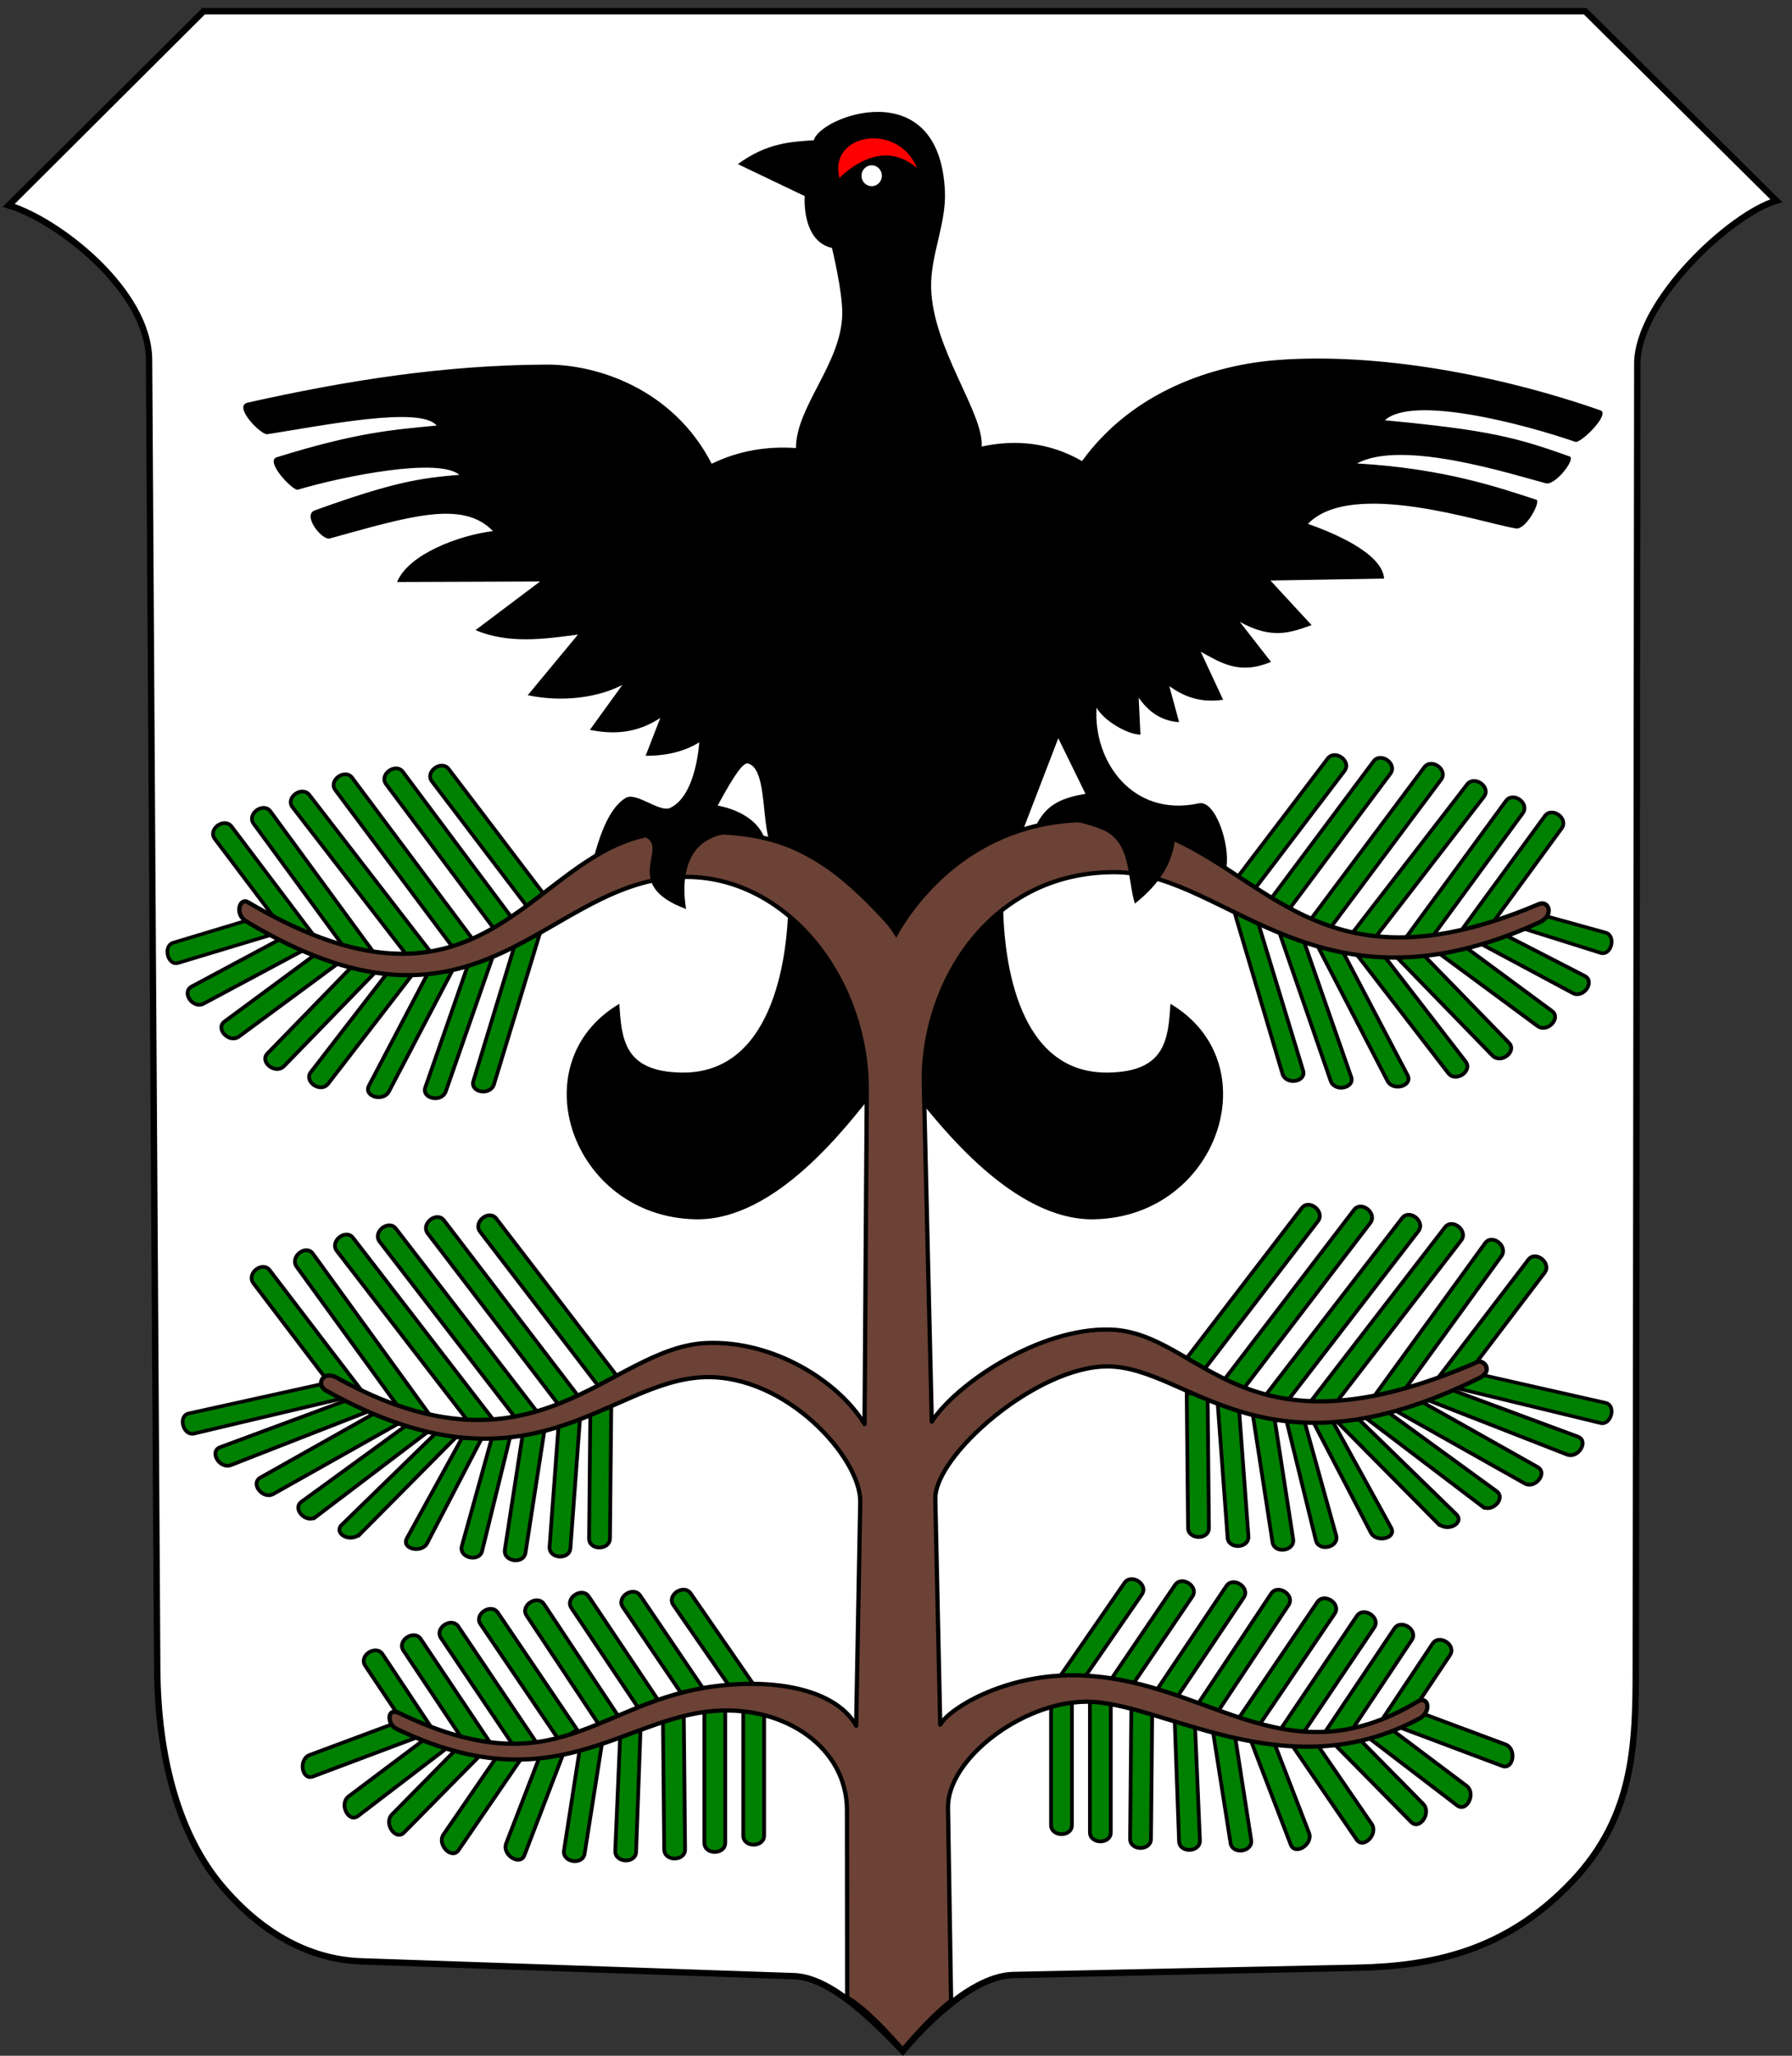 <?xml version="1.0" encoding="UTF-8" standalone="no"?>
<!-- Created with Inkscape (http://www.inkscape.org/) -->

<svg
 xmlns:dc="http://purl.org/dc/elements/1.1/"
 xmlns:cc="http://creativecommons.org/ns#"
 xmlns:rdf="http://www.w3.org/1999/02/22-rdf-syntax-ns#"
 xmlns:svg="http://www.w3.org/2000/svg"
 xmlns="http://www.w3.org/2000/svg"
 version="1.1"
 width="340"
 height="390"
 id="svg2816">
<rect width="100%" height="100%" fill="#333333" stroke="none"/>
<defs
 id="defs2820" />
<path
 d="m 38.619,2.132 262.146,0 36.255,35.95 c -8.599,2.518 -26.36,18.998 -26.374,30.95 l -0.29,247.596 c -0.019,13.968 -0.213,27.834 -12.043,40.295 -12.451,13.115 -26.192,16.076 -40.851,16.385 l -65.173,1.377 c -7.451,0.158 -15.95,8.488 -20.997,14.424 -5.646,-5.863 -13.675,-13.968 -20.635,-14.206 l -82.097,-2.81 c -9.39,-0.321 -18.594,-4.948 -26.51,-14.35 -7.847,-9.32 -12.111,-23.624 -12.221,-41.26 L 28.28,68.272 C 28.198,55.01 10.86,41.72 1.667,38.956 L 38.619,2.132 z"
 id="path6167"
 style="fill:#ffffff;stroke:#000000;stroke-width:1.212;stroke-linecap:round;stroke-linejoin:miter;stroke-miterlimit:4;stroke-opacity:1;stroke-dasharray:none" />
<path
 d="m 190.32,171.433 c -11.742,7.155 -16.186,22.058 -16.749,36.156 4.79,5.844 18.657,24.022 34.011,23.727 23.563,-0.452 33.484,-29.624 14.488,-40.881 -0.422,6.652 -0.856,12.884 -11.816,13.045 -16.956,0.254 -19.833,-20.713 -19.934,-32.047 z"
 id="path3770"
 style="fill:#000000;stroke:none" />
<path
 d="m 149.568,171.227 c 11.741,7.155 15.568,22.058 16.132,36.156 -4.79,5.844 -18.348,24.228 -33.703,23.933 -23.563,-0.452 -33.484,-29.624 -14.488,-40.881 0.422,6.652 0.856,12.884 11.816,13.045 16.955,0.254 20.14,-20.918 20.243,-32.252 z"
 id="path3770-2"
 style="fill:#000000;stroke:none" />
<path
 d="m 85.146,145.902 c -1.376,-1.81 -4.597,0.495 -3.182,2.357 l 18.39,24.192 3.182,-2.356 -18.39,-24.192 z"
 id="path6282"
 style="fill:#008000;stroke:#000000;stroke-width:0.7;stroke-linecap:butt;stroke-linejoin:miter;stroke-miterlimit:4;stroke-opacity:1;stroke-dasharray:none" />
<path
 d="m 76.445,146.431 c -1.36,-1.821 -4.581,0.482 -3.182,2.357 l 21.14,28.317 3.182,-2.356 -21.14,-28.317 z"
 id="path6282-5"
 style="fill:#008000;stroke:#000000;stroke-width:0.7;stroke-linecap:butt;stroke-linejoin:miter;stroke-miterlimit:4;stroke-opacity:1;stroke-dasharray:none" />
<path
 d="m 66.82,147.556 c -1.36,-1.821 -4.582,0.483 -3.182,2.357 l 23.39,31.317 3.182,-2.356 -23.39,-31.317 z"
 id="path6282-8"
 style="fill:#008000;stroke:#000000;stroke-width:0.7;stroke-linecap:butt;stroke-linejoin:miter;stroke-miterlimit:4;stroke-opacity:1;stroke-dasharray:none" />
<path
 d="m 58.695,150.806 c -1.39,-1.799 -4.612,0.506 -3.182,2.357 l 23.515,30.442 3.182,-2.356 -23.515,-30.442 z"
 id="path6282-83"
 style="fill:#008000;stroke:#000000;stroke-width:0.7;stroke-linecap:butt;stroke-linejoin:miter;stroke-miterlimit:4;stroke-opacity:1;stroke-dasharray:none" />
<path
 d="m 51.32,153.931 c -1.343,-1.834 -4.563,0.469 -3.182,2.357 l 19.765,27.004 3.182,-2.356 -19.765,-27.005 z"
 id="path6282-4"
 style="fill:#008000;stroke:#000000;stroke-width:0.7;stroke-linecap:butt;stroke-linejoin:miter;stroke-miterlimit:4;stroke-opacity:1;stroke-dasharray:none" />
<path
 d="m 43.945,156.806 c -1.369,-1.814 -4.591,0.49 -3.182,2.357 l 15.57,20.629 3.182,-2.356 -15.57,-20.63 z"
 id="path6282-15"
 style="fill:#008000;stroke:#000000;stroke-width:0.7;stroke-linecap:butt;stroke-linejoin:miter;stroke-miterlimit:4;stroke-opacity:1;stroke-dasharray:none" />
<path
 d="m 89.815,205.094 c -0.662,2.175 3.233,2.838 3.914,0.6 l 8.889,-29.218 -3.914,-0.6 -8.889,29.218 z"
 id="path6282-1-9"
 style="fill:#008000;stroke:#000000;stroke-width:0.71;stroke-linecap:butt;stroke-linejoin:miter;stroke-miterlimit:4;stroke-opacity:1;stroke-dasharray:none" />
<path
 d="m 80.697,206.285 c -0.748,2.146 3.116,2.968 3.886,0.759 l 9.266,-26.57 -3.886,-0.759 -9.266,26.57 z"
 id="path6282-1-5"
 style="fill:#008000;stroke:#000000;stroke-width:0.71;stroke-linecap:butt;stroke-linejoin:miter;stroke-miterlimit:4;stroke-opacity:1;stroke-dasharray:none" />
<path
 d="m 69.993,205.975 c -1.055,2.013 2.723,3.153 3.809,1.081 l 12.782,-24.382 -3.809,-1.082 -12.782,24.383 z"
 id="path6282-1-1"
 style="fill:#008000;stroke:#000000;stroke-width:0.71;stroke-linecap:butt;stroke-linejoin:miter;stroke-miterlimit:4;stroke-opacity:1;stroke-dasharray:none" />
<path
 d="m 58.981,203.386 c -1.388,1.8 1.862,4.054 3.291,2.202 L 79.333,183.472 76.042,181.27 58.981,203.386 z"
 id="path6282-1-0"
 style="fill:#008000;stroke:#000000;stroke-width:0.71;stroke-linecap:butt;stroke-linejoin:miter;stroke-miterlimit:4;stroke-opacity:1;stroke-dasharray:none" />
<path
 d="m 42.605,193.789 c -1.829,1.35 0.871,4.236 2.753,2.846 l 19.524,-14.413 -2.752,-2.847 -19.524,14.413 z"
 id="path6282-1-4"
 style="fill:#008000;stroke:#000000;stroke-width:0.71;stroke-linecap:butt;stroke-linejoin:miter;stroke-miterlimit:4;stroke-opacity:1;stroke-dasharray:none" />
<path
 d="m 50.755,199.841 c -1.585,1.63 1.515,4.082 3.146,2.405 l 18.102,-18.617 -3.145,-2.405 -18.102,18.617 z"
 id="path6282-1-4-5"
 style="fill:#008000;stroke:#000000;stroke-width:0.71;stroke-linecap:butt;stroke-linejoin:miter;stroke-miterlimit:4;stroke-opacity:1;stroke-dasharray:none" />
<path
 d="m 36.375,187.156 c -2.004,1.073 0.222,4.338 2.285,3.234 l 18.832,-10.081 -2.284,-3.234 -18.833,10.081 z"
 id="path6282-1-3"
 style="fill:#008000;stroke:#000000;stroke-width:0.71;stroke-linecap:butt;stroke-linejoin:miter;stroke-miterlimit:4;stroke-opacity:1;stroke-dasharray:none" />
<path
 d="m 32.863,178.848 c -1.979,0.597 -1.081,4.444 0.956,3.83 l 17.251,-5.206 -0.955,-3.83 -17.251,5.206 z"
 id="path6282-1-3-0"
 style="fill:#008000;stroke:#000000;stroke-width:0.676;stroke-linecap:butt;stroke-linejoin:miter;stroke-miterlimit:4;stroke-opacity:1;stroke-dasharray:none" />
<path
 d="m 251.905,143.902 c 1.376,-1.81 4.597,0.495 3.182,2.357 l -18.39,24.192 -3.182,-2.356 18.39,-24.192 z"
 id="path6282-3"
 style="fill:#008000;stroke:#000000;stroke-width:0.7;stroke-linecap:butt;stroke-linejoin:miter;stroke-miterlimit:4;stroke-opacity:1;stroke-dasharray:none" />
<path
 d="m 260.607,144.431 c 1.36,-1.821 4.581,0.482 3.182,2.357 l -21.14,28.317 -3.182,-2.356 21.14,-28.317 z"
 id="path6282-5-2"
 style="fill:#008000;stroke:#000000;stroke-width:0.7;stroke-linecap:butt;stroke-linejoin:miter;stroke-miterlimit:4;stroke-opacity:1;stroke-dasharray:none" />
<path
 d="m 270.232,145.556 c 1.36,-1.821 4.582,0.483 3.182,2.357 l -23.39,31.317 -3.182,-2.356 23.39,-31.317 z"
 id="path6282-8-2"
 style="fill:#008000;stroke:#000000;stroke-width:0.7;stroke-linecap:butt;stroke-linejoin:miter;stroke-miterlimit:4;stroke-opacity:1;stroke-dasharray:none" />
<path
 d="m 278.357,148.806 c 1.39,-1.799 4.612,0.506 3.182,2.357 l -23.515,30.442 -3.182,-2.356 23.515,-30.442 z"
 id="path6282-83-7"
 style="fill:#008000;stroke:#000000;stroke-width:0.7;stroke-linecap:butt;stroke-linejoin:miter;stroke-miterlimit:4;stroke-opacity:1;stroke-dasharray:none" />
<path
 d="m 285.732,151.931 c 1.343,-1.834 4.563,0.469 3.182,2.357 l -19.765,27.004 -3.182,-2.356 19.765,-27.005 z"
 id="path6282-4-0"
 style="fill:#008000;stroke:#000000;stroke-width:0.7;stroke-linecap:butt;stroke-linejoin:miter;stroke-miterlimit:4;stroke-opacity:1;stroke-dasharray:none" />
<path
 d="m 293.107,154.806 c 1.341,-1.836 4.562,0.468 3.182,2.357 l -15.393,21.071 -3.182,-2.356 15.393,-21.072 z"
 id="path6282-15-3"
 style="fill:#008000;stroke:#000000;stroke-width:0.7;stroke-linecap:butt;stroke-linejoin:miter;stroke-miterlimit:4;stroke-opacity:1;stroke-dasharray:none" />
<path
 d="m 247.236,203.094 c 0.662,2.175 -3.248,2.842 -3.914,0.6 l -9.477,-31.899 4.502,2.081 8.889,29.218 0,3e-5 z"
 id="path6282-1-9-1"
 style="fill:#008000;stroke:#000000;stroke-width:0.71;stroke-linecap:butt;stroke-linejoin:miter;stroke-miterlimit:4;stroke-opacity:1;stroke-dasharray:none" />
<path
 d="m 256.354,204.285 c 0.748,2.146 -3.122,2.97 -3.886,0.759 l -9.708,-28.072 4.328,0.743 9.266,26.57 z"
 id="path6282-1-5-3"
 style="fill:#008000;stroke:#000000;stroke-width:0.71;stroke-linecap:butt;stroke-linejoin:miter;stroke-miterlimit:4;stroke-opacity:1;stroke-dasharray:none" />
<path
 d="m 267.058,203.975 c 1.055,2.013 -2.733,3.158 -3.809,1.081 l -13.224,-25.531 4.251,0.067 12.782,24.383 z"
 id="path6282-1-1-3"
 style="fill:#008000;stroke:#000000;stroke-width:0.71;stroke-linecap:butt;stroke-linejoin:miter;stroke-miterlimit:4;stroke-opacity:1;stroke-dasharray:none" />
<path
 d="m 278.07,201.386 c 1.388,1.8 -1.862,4.054 -3.291,2.202 l -17.061,-22.116 3.291,-2.202 17.061,22.116 z"
 id="path6282-1-0-7"
 style="fill:#008000;stroke:#000000;stroke-width:0.71;stroke-linecap:butt;stroke-linejoin:miter;stroke-miterlimit:4;stroke-opacity:1;stroke-dasharray:none" />
<path
 d="m 294.446,191.789 c 1.829,1.35 -0.871,4.236 -2.753,2.846 l -19.524,-14.413 2.752,-2.847 19.524,14.413 z"
 id="path6282-1-4-0"
 style="fill:#008000;stroke:#000000;stroke-width:0.71;stroke-linecap:butt;stroke-linejoin:miter;stroke-miterlimit:4;stroke-opacity:1;stroke-dasharray:none" />
<path
 d="m 286.296,197.841 c 1.585,1.63 -1.514,4.081 -3.146,2.405 l -18.765,-19.28 3.808,-1.742 18.102,18.617 z"
 id="path6282-1-4-5-9"
 style="fill:#008000;stroke:#000000;stroke-width:0.71;stroke-linecap:butt;stroke-linejoin:miter;stroke-miterlimit:4;stroke-opacity:1;stroke-dasharray:none" />
<path
 d="m 300.676,185.156 c 2.021,1.04 -0.222,4.338 -2.285,3.234 l -18.832,-10.081 3.222,-2.359 17.895,9.206 z"
 id="path6282-1-3-5"
 style="fill:#008000;stroke:#000000;stroke-width:0.71;stroke-linecap:butt;stroke-linejoin:miter;stroke-miterlimit:4;stroke-opacity:1;stroke-dasharray:none" />
<path
 d="m 304.639,176.934 c 2.053,0.568 1.105,4.486 -0.988,3.827 l -16.515,-5.202 3.375,-2.532 14.127,3.907 z"
 id="path6282-1-3-0-5"
 style="fill:#008000;stroke:#000000;stroke-width:0.687;stroke-linecap:butt;stroke-linejoin:miter;stroke-miterlimit:4;stroke-opacity:1;stroke-dasharray:none" />
<path
 d="m 94.166,231.188 c -1.383,-1.804 -4.491,0.647 -3.068,2.503 l 23.455,30.586 3.068,-2.503 -23.455,-30.586 z"
 id="path6282-1-8"
 style="fill:#008000;stroke:#000000;stroke-width:0.71;stroke-linecap:butt;stroke-linejoin:miter;stroke-miterlimit:4;stroke-opacity:1;stroke-dasharray:none" />
<path
 d="m 84.239,231.521 c -1.38,-1.806 -4.488,0.645 -3.068,2.503 l 25.955,33.961 3.068,-2.503 -25.955,-33.961 z"
 id="path6282-1-8-3"
 style="fill:#008000;stroke:#000000;stroke-width:0.71;stroke-linecap:butt;stroke-linejoin:miter;stroke-miterlimit:4;stroke-opacity:1;stroke-dasharray:none" />
<path
 d="m 75.113,233.084 c -1.388,-1.8 -4.496,0.651 -3.068,2.503 l 26.955,34.961 3.068,-2.503 -26.955,-34.961 z"
 id="path6282-1-8-3-7"
 style="fill:#008000;stroke:#000000;stroke-width:0.71;stroke-linecap:butt;stroke-linejoin:miter;stroke-miterlimit:4;stroke-opacity:1;stroke-dasharray:none" />
<path
 d="m 66.99,234.833 c -1.388,-1.8 -4.496,0.651 -3.068,2.503 l 26.955,34.961 3.068,-2.503 -26.955,-34.961 z"
 id="path6282-1-8-3-7-8"
 style="fill:#008000;stroke:#000000;stroke-width:0.71;stroke-linecap:butt;stroke-linejoin:miter;stroke-miterlimit:4;stroke-opacity:1;stroke-dasharray:none" />
<path
 d="m 59.365,237.833 c -1.334,-1.84 -4.441,0.609 -3.068,2.503 l 20.455,28.211 4.693,-0.253 -22.08,-30.461 z"
 id="path6282-1-8-3-7-8-3"
 style="fill:#008000;stroke:#000000;stroke-width:0.71;stroke-linecap:butt;stroke-linejoin:miter;stroke-miterlimit:4;stroke-opacity:1;stroke-dasharray:none" />
<path
 d="m 51.165,240.969 c -1.38,-1.806 -4.483,0.641 -3.068,2.503 l 15.455,20.336 5.818,0.997 -18.205,-23.836 z"
 id="path6282-1-8-3-7-8-3-7"
 style="fill:#008000;stroke:#000000;stroke-width:0.71;stroke-linecap:butt;stroke-linejoin:miter;stroke-miterlimit:4;stroke-opacity:1;stroke-dasharray:none" />
<path
 d="m 115.73,291.854 c -0.022,2.273 -3.982,2.339 -3.96,0 l 0.25,-25.563 3.96,0.062 -0.25,25.501 z"
 id="path6282-1-93"
 style="fill:#008000;stroke:#000000;stroke-width:0.71;stroke-linecap:butt;stroke-linejoin:miter;stroke-miterlimit:4;stroke-opacity:1;stroke-dasharray:none" />
<path
 d="m 108.224,293.717 c -0.168,2.267 -4.121,2.041 -3.949,-0.292 l 1.876,-25.369 3.949,0.292 -1.876,25.369 z"
 id="path6282-1-93-9"
 style="fill:#008000;stroke:#000000;stroke-width:0.71;stroke-linecap:butt;stroke-linejoin:miter;stroke-miterlimit:4;stroke-opacity:1;stroke-dasharray:none" />
<path
 d="m 99.702,294.583 c -0.348,2.246 -4.271,1.706 -3.913,-0.605 l 3.89,-25.139 3.913,0.605 -3.89,25.139 z"
 id="path6282-1-93-9-1"
 style="fill:#008000;stroke:#000000;stroke-width:0.71;stroke-linecap:butt;stroke-linejoin:miter;stroke-miterlimit:4;stroke-opacity:1;stroke-dasharray:none" />
<path
 d="m 91.476,294.237 c -0.542,2.208 -4.473,1.313 -3.846,-0.94 l 6.416,-23.085 3.221,0.44 -5.791,23.585 z"
 id="path6282-1-93-9-1-8"
 style="fill:#008000;stroke:#000000;stroke-width:0.71;stroke-linecap:butt;stroke-linejoin:miter;stroke-miterlimit:4;stroke-opacity:1;stroke-dasharray:none" />
<path
 d="m 68.465,290.886 c -1.967,1.985 -5.288,0.011 -3.612,-1.621 l 19.842,-19.334 3.05,1.496 -19.28,19.459 z"
 id="path6282-1-93-9-1-8-2"
 style="fill:#008000;stroke:#000000;stroke-width:0.71;stroke-linecap:butt;stroke-linejoin:miter;stroke-miterlimit:4;stroke-opacity:1;stroke-dasharray:none" />
<path
 d="m 59.945,287.751 c -1.811,1.374 -4.621,-1.492 -2.73,-2.868 l 22.295,-16.226 3.293,1.743 -22.858,17.352 z"
 id="path6282-1-93-9-1-8-2-8"
 style="fill:#008000;stroke:#000000;stroke-width:0.71;stroke-linecap:butt;stroke-linejoin:miter;stroke-miterlimit:4;stroke-opacity:1;stroke-dasharray:none" />
<path
 d="m 51.865,283.426 c -1.981,1.115 -4.466,-1.98 -2.428,-3.128 l 25.076,-14.12 2.428,3.128 -25.076,14.12 z"
 id="path6282-1-93-9-1-8-2-8-0"
 style="fill:#008000;stroke:#000000;stroke-width:0.71;stroke-linecap:butt;stroke-linejoin:miter;stroke-miterlimit:4;stroke-opacity:1;stroke-dasharray:none" />
<path
 d="m 43.823,277.944 c -2.117,0.827 -4.225,-2.585 -2.032,-3.398 l 26.716,-9.904 3.22,2.398 -27.904,10.904 z"
 id="path6282-1-93-9-1-8-2-8-0-1"
 style="fill:#008000;stroke:#000000;stroke-width:0.71;stroke-linecap:butt;stroke-linejoin:miter;stroke-miterlimit:4;stroke-opacity:1;stroke-dasharray:none" />
<path
 d="m 36.825,271.964 c -2.077,0.492 -3.135,-3.351 -0.991,-3.824 l 27.453,-6.059 2.045,3.135 -28.507,6.748 z"
 id="path6282-1-93-9-1-8-2-8-0-1-8"
 style="fill:#008000;stroke:#000000;stroke-width:0.688;stroke-linecap:butt;stroke-linejoin:miter;stroke-miterlimit:4;stroke-opacity:1;stroke-dasharray:none" />
<path
 d="m 81.055,292.749 c -1.049,2.016 -4.974,1.109 -3.846,-0.94 l 11.666,-21.21 3.346,0.69 -11.166,21.46 z"
 id="path6282-1-93-9-1-8-8"
 style="fill:#008000;stroke:#000000;stroke-width:0.71;stroke-linecap:butt;stroke-linejoin:miter;stroke-miterlimit:4;stroke-opacity:1;stroke-dasharray:none" />
<path
 d="m 246.976,229.188 c 1.383,-1.804 4.491,0.647 3.068,2.503 l -23.455,30.586 -3.068,-2.503 23.455,-30.586 z"
 id="path6282-1-8-0"
 style="fill:#008000;stroke:#000000;stroke-width:0.71;stroke-linecap:butt;stroke-linejoin:miter;stroke-miterlimit:4;stroke-opacity:1;stroke-dasharray:none" />
<path
 d="m 256.902,229.521 c 1.38,-1.806 4.488,0.645 3.068,2.503 l -25.955,33.961 -3.068,-2.503 25.955,-33.961 z"
 id="path6282-1-8-3-9"
 style="fill:#008000;stroke:#000000;stroke-width:0.71;stroke-linecap:butt;stroke-linejoin:miter;stroke-miterlimit:4;stroke-opacity:1;stroke-dasharray:none" />
<path
 d="m 266.028,231.084 c 1.388,-1.8 4.496,0.651 3.068,2.503 l -26.955,34.961 -3.068,-2.503 26.955,-34.961 z"
 id="path6282-1-8-3-7-3"
 style="fill:#008000;stroke:#000000;stroke-width:0.71;stroke-linecap:butt;stroke-linejoin:miter;stroke-miterlimit:4;stroke-opacity:1;stroke-dasharray:none" />
<path
 d="m 274.151,232.833 c 1.388,-1.8 4.496,0.651 3.068,2.503 l -26.955,34.961 -3.068,-2.503 26.955,-34.961 z"
 id="path6282-1-8-3-7-8-0"
 style="fill:#008000;stroke:#000000;stroke-width:0.71;stroke-linecap:butt;stroke-linejoin:miter;stroke-miterlimit:4;stroke-opacity:1;stroke-dasharray:none" />
<path
 d="m 281.776,235.833 c 1.334,-1.84 4.441,0.609 3.068,2.503 l -20.455,28.211 -4.693,-0.253 22.08,-30.461 z"
 id="path6282-1-8-3-7-8-3-0"
 style="fill:#008000;stroke:#000000;stroke-width:0.71;stroke-linecap:butt;stroke-linejoin:miter;stroke-miterlimit:4;stroke-opacity:1;stroke-dasharray:none" />
<path
 d="m 289.976,238.969 c 1.38,-1.806 4.483,0.641 3.068,2.503 l -15.455,20.336 -5.818,0.997 18.205,-23.836 z"
 id="path6282-1-8-3-7-8-3-7-8"
 style="fill:#008000;stroke:#000000;stroke-width:0.71;stroke-linecap:butt;stroke-linejoin:miter;stroke-miterlimit:4;stroke-opacity:1;stroke-dasharray:none" />
<path
 d="m 225.411,289.854 c 0.022,2.273 3.982,2.339 3.96,0 l -0.25,-25.563 -3.96,0.062 0.25,25.501 z"
 id="path6282-1-93-7"
 style="fill:#008000;stroke:#000000;stroke-width:0.71;stroke-linecap:butt;stroke-linejoin:miter;stroke-miterlimit:4;stroke-opacity:1;stroke-dasharray:none" />
<path
 d="m 232.917,291.717 c 0.168,2.267 4.121,2.041 3.949,-0.292 l -1.876,-25.369 -3.949,0.292 1.876,25.369 z"
 id="path6282-1-93-9-6"
 style="fill:#008000;stroke:#000000;stroke-width:0.71;stroke-linecap:butt;stroke-linejoin:miter;stroke-miterlimit:4;stroke-opacity:1;stroke-dasharray:none" />
<path
 d="m 241.439,292.583 c 0.348,2.246 4.271,1.706 3.913,-0.605 l -3.89,-25.139 -3.913,0.605 3.89,25.139 z"
 id="path6282-1-93-9-1-3"
 style="fill:#008000;stroke:#000000;stroke-width:0.71;stroke-linecap:butt;stroke-linejoin:miter;stroke-miterlimit:4;stroke-opacity:1;stroke-dasharray:none" />
<path
 d="m 249.666,292.237 c 0.542,2.208 4.473,1.313 3.846,-0.94 l -6.416,-23.085 -3.221,0.44 5.791,23.585 z"
 id="path6282-1-93-9-1-8-5"
 style="fill:#008000;stroke:#000000;stroke-width:0.71;stroke-linecap:butt;stroke-linejoin:miter;stroke-miterlimit:4;stroke-opacity:1;stroke-dasharray:none" />
<path
 d="m 272.676,288.886 c 1.967,1.985 5.288,0.011 3.612,-1.621 l -19.842,-19.334 -3.05,1.496 19.28,19.459 z"
 id="path6282-1-93-9-1-8-2-6"
 style="fill:#008000;stroke:#000000;stroke-width:0.71;stroke-linecap:butt;stroke-linejoin:miter;stroke-miterlimit:4;stroke-opacity:1;stroke-dasharray:none" />
<path
 d="m 281.197,285.751 c 1.811,1.374 4.621,-1.492 2.73,-2.868 l -22.295,-16.226 -3.293,1.743 22.858,17.352 z"
 id="path6282-1-93-9-1-8-2-8-5"
 style="fill:#008000;stroke:#000000;stroke-width:0.71;stroke-linecap:butt;stroke-linejoin:miter;stroke-miterlimit:4;stroke-opacity:1;stroke-dasharray:none" />
<path
 d="m 289.276,281.426 c 1.981,1.115 4.466,-1.98 2.428,-3.128 l -25.076,-14.12 -2.428,3.128 25.076,14.12 z"
 id="path6282-1-93-9-1-8-2-8-0-8"
 style="fill:#008000;stroke:#000000;stroke-width:0.71;stroke-linecap:butt;stroke-linejoin:miter;stroke-miterlimit:4;stroke-opacity:1;stroke-dasharray:none" />
<path
 d="m 297.318,275.944 c 2.117,0.827 4.225,-2.585 2.032,-3.398 l -26.716,-9.904 -3.22,2.398 27.904,10.904 z"
 id="path6282-1-93-9-1-8-2-8-0-1-3"
 style="fill:#008000;stroke:#000000;stroke-width:0.71;stroke-linecap:butt;stroke-linejoin:miter;stroke-miterlimit:4;stroke-opacity:1;stroke-dasharray:none" />
<path
 d="m 303.662,269.967 c 2.03,0.492 3.064,-3.353 0.969,-3.827 l -26.827,-6.064 -1.998,3.137 27.857,6.754 z"
 id="path6282-1-93-9-1-8-2-8-0-1-8-9"
 style="fill:#008000;stroke:#000000;stroke-width:0.68;stroke-linecap:butt;stroke-linejoin:miter;stroke-miterlimit:4;stroke-opacity:1;stroke-dasharray:none" />
<path
 d="m 260.086,290.749 c 1.049,2.016 4.974,1.109 3.846,-0.94 l -11.666,-21.21 -3.346,0.69 11.166,21.46 z"
 id="path6282-1-93-9-1-8-8-4"
 style="fill:#008000;stroke:#000000;stroke-width:0.71;stroke-linecap:butt;stroke-linejoin:miter;stroke-miterlimit:4;stroke-opacity:1;stroke-dasharray:none" />
<path
 d="m 131.049,302.299 c -1.292,-1.87 -4.619,0.279 -3.29,2.203 l 12.655,18.324 3.29,-2.203 -12.655,-18.324 z"
 id="path6282-1-2"
 style="fill:#008000;stroke:#000000;stroke-width:0.71;stroke-linecap:butt;stroke-linejoin:miter;stroke-miterlimit:4;stroke-opacity:1;stroke-dasharray:none" />
<path
 d="m 121.466,302.696 c -1.275,-1.882 -4.602,0.267 -3.29,2.203 l 12.967,19.136 3.29,-2.203 -12.967,-19.136 z"
 id="path6282-1-2-1"
 style="fill:#008000;stroke:#000000;stroke-width:0.71;stroke-linecap:butt;stroke-linejoin:miter;stroke-miterlimit:4;stroke-opacity:1;stroke-dasharray:none" />
<path
 d="m 111.716,302.883 c -1.265,-1.889 -4.591,0.26 -3.29,2.203 l 14.155,21.136 3.29,-2.203 -14.155,-21.136 z"
 id="path6282-1-2-8"
 style="fill:#008000;stroke:#000000;stroke-width:0.71;stroke-linecap:butt;stroke-linejoin:miter;stroke-miterlimit:4;stroke-opacity:1;stroke-dasharray:none" />
<path
 d="m 103.216,304.321 c -1.257,-1.894 -4.584,0.255 -3.29,2.203 l 14.28,21.511 3.29,-2.203 -14.28,-21.511 z"
 id="path6282-1-2-3"
 style="fill:#008000;stroke:#000000;stroke-width:0.71;stroke-linecap:butt;stroke-linejoin:miter;stroke-miterlimit:4;stroke-opacity:1;stroke-dasharray:none" />
<path
 d="m 94.466,305.946 c -1.274,-1.882 -4.601,0.266 -3.29,2.203 l 15.03,22.199 3.29,-2.203 -15.03,-22.199 z"
 id="path6282-1-2-0"
 style="fill:#008000;stroke:#000000;stroke-width:0.71;stroke-linecap:butt;stroke-linejoin:miter;stroke-miterlimit:4;stroke-opacity:1;stroke-dasharray:none" />
<path
 d="m 86.966,308.571 c -1.269,-1.886 -4.596,0.263 -3.29,2.203 l 15.03,22.324 3.29,-2.203 -15.03,-22.324 z"
 id="path6282-1-2-19"
 style="fill:#008000;stroke:#000000;stroke-width:0.71;stroke-linecap:butt;stroke-linejoin:miter;stroke-miterlimit:4;stroke-opacity:1;stroke-dasharray:none" />
<path
 d="m 79.841,310.946 c -1.265,-1.889 -4.586,0.256 -3.29,2.203 l 12.905,19.386 4.54,-0.453 -14.155,-21.136 z"
 id="path6282-1-2-9"
 style="fill:#008000;stroke:#000000;stroke-width:0.71;stroke-linecap:butt;stroke-linejoin:miter;stroke-miterlimit:4;stroke-opacity:1;stroke-dasharray:none" />
<path
 d="m 72.591,313.821 c -1.259,-1.892 -4.59,0.259 -3.29,2.203 l 8.28,12.386 5.415,1.047 -10.405,-15.636 z"
 id="path6282-1-2-13"
 style="fill:#008000;stroke:#000000;stroke-width:0.71;stroke-linecap:butt;stroke-linejoin:miter;stroke-miterlimit:4;stroke-opacity:1;stroke-dasharray:none" />
<path
 d="m 144.98,348.229 c 0,2.273 -3.96,2.339 -3.96,0 l 0,-25.438 3.96,-2.9e-4 0,25.438 z"
 id="path6282-1-51"
 style="fill:#008000;stroke:#000000;stroke-width:0.71;stroke-linecap:butt;stroke-linejoin:miter;stroke-miterlimit:4;stroke-opacity:1;stroke-dasharray:none" />
<path
 d="m 137.605,349.604 c 0,2.273 -3.96,2.339 -3.96,0 l 0,-25.438 3.96,-2.9e-4 0,25.438 z"
 id="path6282-1-25"
 style="fill:#008000;stroke:#000000;stroke-width:0.71;stroke-linecap:butt;stroke-linejoin:miter;stroke-miterlimit:4;stroke-opacity:1;stroke-dasharray:none" />
<path
 d="m 129.98,350.854 c 0.022,2.273 -3.937,2.339 -3.96,0 l -0.25,-26.188 3.96,-2.9e-4 0.25,26.188 z"
 id="path6282-1-51-3"
 style="fill:#008000;stroke:#000000;stroke-width:0.71;stroke-linecap:butt;stroke-linejoin:miter;stroke-miterlimit:4;stroke-opacity:1;stroke-dasharray:none" />
<path
 d="m 120.689,351.325 c -0.082,2.272 -4.053,2.122 -3.954,-0.214 l 1.044,-24.476 3.829,-0.723 -0.919,25.413 z"
 id="path6282-1-51-3-8"
 style="fill:#008000;stroke:#000000;stroke-width:0.71;stroke-linecap:butt;stroke-linejoin:miter;stroke-miterlimit:4;stroke-opacity:1;stroke-dasharray:none" />
<path
 d="m 110.922,351.658 c -0.354,2.245 -4.271,1.694 -3.911,-0.618 l 3.4,-21.844 4.099,-0.32 -3.588,22.782 z"
 id="path6282-1-51-3-2"
 style="fill:#008000;stroke:#000000;stroke-width:0.71;stroke-linecap:butt;stroke-linejoin:miter;stroke-miterlimit:4;stroke-opacity:1;stroke-dasharray:none" />
<path
 d="m 99.504,351.954 c -0.813,2.123 -4.309,-0.06 -3.466,-2.242 l 7.304,-18.915 3.841,1.116 -7.679,20.04 z"
 id="path6282-1-51-3-7"
 style="fill:#008000;stroke:#000000;stroke-width:0.71;stroke-linecap:butt;stroke-linejoin:miter;stroke-miterlimit:4;stroke-opacity:1;stroke-dasharray:none" />
<path
 d="m 87.006,350.994 c -1.284,1.876 -4.174,-1.057 -2.851,-2.986 l 11.303,-16.477 3.672,1.755 -12.124,17.708 z"
 id="path6282-1-51-3-7-0"
 style="fill:#008000;stroke:#000000;stroke-width:0.71;stroke-linecap:butt;stroke-linejoin:miter;stroke-miterlimit:4;stroke-opacity:1;stroke-dasharray:none" />
<path
 d="m 76.649,347.668 c -1.596,1.618 -3.918,-1.777 -2.276,-3.443 l 13.928,-14.14 3.419,2.304 -15.071,15.279 z"
 id="path6282-1-51-3-7-4"
 style="fill:#008000;stroke:#000000;stroke-width:0.71;stroke-linecap:butt;stroke-linejoin:miter;stroke-miterlimit:4;stroke-opacity:1;stroke-dasharray:none" />
<path
 d="m 67.924,344.521 c -1.806,1.381 -3.645,-2.321 -1.775,-3.727 l 16.19,-12.17 2.635,2.863 -17.05,13.034 z"
 id="path6282-1-51-3-7-1"
 style="fill:#008000;stroke:#000000;stroke-width:0.71;stroke-linecap:butt;stroke-linejoin:miter;stroke-miterlimit:4;stroke-opacity:1;stroke-dasharray:none" />
<path
 d="m 59.385,337.022 c -2.128,0.8 -2.815,-3.264 -0.623,-4.081 l 18.205,-6.784 2.506,3.312 -20.088,7.552 z"
 id="path6282-1-51-3-7-3"
 style="fill:#008000;stroke:#000000;stroke-width:0.71;stroke-linecap:butt;stroke-linejoin:miter;stroke-miterlimit:4;stroke-opacity:1;stroke-dasharray:none" />
<path
 d="m 213.348,300.299 c 1.292,-1.87 4.619,0.279 3.29,2.203 l -12.655,18.324 -3.29,-2.203 12.655,-18.324 z"
 id="path6282-1-2-5"
 style="fill:#008000;stroke:#000000;stroke-width:0.71;stroke-linecap:butt;stroke-linejoin:miter;stroke-miterlimit:4;stroke-opacity:1;stroke-dasharray:none" />
<path
 d="m 222.931,300.696 c 1.275,-1.882 4.602,0.267 3.29,2.203 l -12.967,19.136 -3.29,-2.203 12.967,-19.136 z"
 id="path6282-1-2-1-9"
 style="fill:#008000;stroke:#000000;stroke-width:0.71;stroke-linecap:butt;stroke-linejoin:miter;stroke-miterlimit:4;stroke-opacity:1;stroke-dasharray:none" />
<path
 d="m 232.681,300.883 c 1.265,-1.889 4.591,0.26 3.29,2.203 l -14.155,21.136 -3.29,-2.203 14.155,-21.136 z"
 id="path6282-1-2-8-7"
 style="fill:#008000;stroke:#000000;stroke-width:0.71;stroke-linecap:butt;stroke-linejoin:miter;stroke-miterlimit:4;stroke-opacity:1;stroke-dasharray:none" />
<path
 d="m 241.181,302.321 c 1.257,-1.894 4.584,0.255 3.29,2.203 l -14.28,21.511 -3.29,-2.203 14.28,-21.511 z"
 id="path6282-1-2-3-9"
 style="fill:#008000;stroke:#000000;stroke-width:0.71;stroke-linecap:butt;stroke-linejoin:miter;stroke-miterlimit:4;stroke-opacity:1;stroke-dasharray:none" />
<path
 d="m 249.931,303.946 c 1.274,-1.882 4.601,0.266 3.29,2.203 l -15.03,22.199 -3.29,-2.203 15.03,-22.199 z"
 id="path6282-1-2-0-8"
 style="fill:#008000;stroke:#000000;stroke-width:0.71;stroke-linecap:butt;stroke-linejoin:miter;stroke-miterlimit:4;stroke-opacity:1;stroke-dasharray:none" />
<path
 d="m 257.431,306.571 c 1.269,-1.886 4.596,0.263 3.29,2.203 l -15.03,22.324 -3.29,-2.203 15.03,-22.324 z"
 id="path6282-1-2-19-0"
 style="fill:#008000;stroke:#000000;stroke-width:0.71;stroke-linecap:butt;stroke-linejoin:miter;stroke-miterlimit:4;stroke-opacity:1;stroke-dasharray:none" />
<path
 d="m 264.556,308.946 c 1.265,-1.889 4.586,0.256 3.29,2.203 l -12.905,19.386 -4.54,-0.453 14.155,-21.136 z"
 id="path6282-1-2-9-1"
 style="fill:#008000;stroke:#000000;stroke-width:0.71;stroke-linecap:butt;stroke-linejoin:miter;stroke-miterlimit:4;stroke-opacity:1;stroke-dasharray:none" />
<path
 d="m 271.806,311.821 c 1.259,-1.892 4.59,0.259 3.29,2.203 l -8.28,12.386 -5.415,1.047 10.405,-15.636 z"
 id="path6282-1-2-13-4"
 style="fill:#008000;stroke:#000000;stroke-width:0.71;stroke-linecap:butt;stroke-linejoin:miter;stroke-miterlimit:4;stroke-opacity:1;stroke-dasharray:none" />
<path
 d="m 199.418,346.229 c 0,2.273 3.96,2.339 3.96,0 l 0,-25.438 -3.96,-2.9e-4 0,25.438 z"
 id="path6282-1-51-7"
 style="fill:#008000;stroke:#000000;stroke-width:0.71;stroke-linecap:butt;stroke-linejoin:miter;stroke-miterlimit:4;stroke-opacity:1;stroke-dasharray:none" />
<path
 d="m 206.793,347.604 c 0,2.273 3.96,2.339 3.96,0 l 0,-25.438 -3.96,-2.9e-4 0,25.438 z"
 id="path6282-1-25-5"
 style="fill:#008000;stroke:#000000;stroke-width:0.71;stroke-linecap:butt;stroke-linejoin:miter;stroke-miterlimit:4;stroke-opacity:1;stroke-dasharray:none" />
<path
 d="m 214.418,348.854 c -0.022,2.273 3.937,2.339 3.96,0 l 0.25,-26.188 -3.96,-2.9e-4 -0.25,26.188 z"
 id="path6282-1-51-3-5"
 style="fill:#008000;stroke:#000000;stroke-width:0.71;stroke-linecap:butt;stroke-linejoin:miter;stroke-miterlimit:4;stroke-opacity:1;stroke-dasharray:none" />
<path
 d="m 223.708,349.325 c 0.082,2.272 4.053,2.122 3.954,-0.214 l -1.044,-24.476 -3.829,-0.723 0.919,25.413 z"
 id="path6282-1-51-3-8-5"
 style="fill:#008000;stroke:#000000;stroke-width:0.71;stroke-linecap:butt;stroke-linejoin:miter;stroke-miterlimit:4;stroke-opacity:1;stroke-dasharray:none" />
<path
 d="m 233.476,349.658 c 0.354,2.245 4.271,1.694 3.911,-0.618 l -3.4,-21.844 -4.099,-0.32 3.588,22.782 z"
 id="path6282-1-51-3-2-0"
 style="fill:#008000;stroke:#000000;stroke-width:0.71;stroke-linecap:butt;stroke-linejoin:miter;stroke-miterlimit:4;stroke-opacity:1;stroke-dasharray:none" />
<path
 d="m 244.893,349.954 c 0.813,2.123 4.309,-0.06 3.466,-2.242 l -7.304,-18.915 -3.841,1.116 7.679,20.04 z"
 id="path6282-1-51-3-7-9"
 style="fill:#008000;stroke:#000000;stroke-width:0.71;stroke-linecap:butt;stroke-linejoin:miter;stroke-miterlimit:4;stroke-opacity:1;stroke-dasharray:none" />
<path
 d="m 257.391,348.994 c 1.284,1.876 4.174,-1.057 2.851,-2.986 l -11.303,-16.477 -3.672,1.755 12.124,17.708 z"
 id="path6282-1-51-3-7-0-2"
 style="fill:#008000;stroke:#000000;stroke-width:0.71;stroke-linecap:butt;stroke-linejoin:miter;stroke-miterlimit:4;stroke-opacity:1;stroke-dasharray:none" />
<path
 d="m 267.748,345.668 c 1.596,1.618 3.918,-1.777 2.276,-3.443 l -13.928,-14.14 -3.419,2.304 15.071,15.279 z"
 id="path6282-1-51-3-7-4-8"
 style="fill:#008000;stroke:#000000;stroke-width:0.71;stroke-linecap:butt;stroke-linejoin:miter;stroke-miterlimit:4;stroke-opacity:1;stroke-dasharray:none" />
<path
 d="m 276.473,342.521 c 1.806,1.381 3.645,-2.321 1.775,-3.727 l -16.19,-12.17 -2.635,2.863 17.05,13.034 z"
 id="path6282-1-51-3-7-1-2"
 style="fill:#008000;stroke:#000000;stroke-width:0.71;stroke-linecap:butt;stroke-linejoin:miter;stroke-miterlimit:4;stroke-opacity:1;stroke-dasharray:none" />
<path
 d="m 285.012,335.022 c 2.128,0.8 2.815,-3.264 0.623,-4.081 l -18.205,-6.784 -2.506,3.312 20.088,7.552 z"
 id="path6282-1-51-3-7-3-4"
 style="fill:#008000;stroke:#000000;stroke-width:0.71;stroke-linecap:butt;stroke-linejoin:miter;stroke-miterlimit:4;stroke-opacity:1;stroke-dasharray:none" />
<path
 d="m 212.623,165.479 c -24.604,-0.745 -37.797,21.171 -37.346,40.237 l 1.514,63.984 c 4.575,-7.122 20.393,-17.831 33.795,-17.462 17.687,0.488 24.614,25.788 69.678,6.172 1.299,-0.566 3.118,1.666 0.426,3.005 -40.74,20.278 -54.959,-2.023 -70.421,-2.192 -13.497,-0.147 -32.994,16.908 -32.814,25.16 l 0.936,42.805 c 1.641,-2.993 11.818,-9.327 24.901,-9.364 25.304,-0.072 39.82,20.451 65.645,5.005 2.109,-1.262 2.74,1.921 0.373,3.197 -25.465,13.729 -49.052,-3.348 -63.373,-3.193 -12,0.13 -26.224,10.863 -26.074,20.152 l 0.588,36.571 c -3.056,2.409 -6.313,5.89 -9.162,9.259 -2.832,-3.121 -6.928,-7.733 -10.552,-9.854 l -0.038,-35.56 c -0.013,-11.695 -11.525,-19.825 -25.1,-18.82 -17.494,1.295 -30.803,17.775 -60.496,3.335 -1.573,-0.765 -1.823,-4.113 0.67,-2.913 30.058,14.475 37.384,-2.328 60.092,-5.128 12.858,-1.586 23.13,1.302 26.574,7.522 l 0.778,-42.458 c 0.152,-8.267 -13.943,-24.109 -29.451,-23.677 -18.494,0.516 -33.163,24.268 -71.944,2.525 -1.891,-1.06 -0.606,-3.913 2.072,-2.427 37.873,21.011 51.57,-5.828 70.232,-6.573 12.564,-0.501 24.884,7.161 29.909,15.373 l 0.424,-63.075 c 0.151,-22.478 -16.606,-42.58 -37.054,-40.591 -25.022,2.434 -37.427,34.436 -80.719,8.285 -2.181,-1.318 -1.225,-4.55 0.353,-3.618 46.921,27.713 53.874,-12.129 79.639,-13.237 19.836,-0.853 28.416,1.799 43.449,18.884 10.309,-16.855 26.254,-22.715 41.123,-20.917 27.484,3.322 34.79,35.21 80.707,15.636 1.899,-0.809 3.033,2.125 0.094,3.471 -41.677,19.1 -58.835,-8.887 -79.782,-9.52 l -4e-5,0 0.354,0 z"
 id="path3816"
 style="fill:#6b4235;fill-opacity:1;stroke:#000000;stroke-width:0.808px;stroke-linecap:butt;stroke-linejoin:round;stroke-opacity:1" />
<path
 d="m 132.676,140.823 c -3.365,2.101 -7.201,2.58 -10.18,2.556 l 2.782,-7.178 c -4.452,2.944 -8.906,3.174 -13.358,2.26 l 6.165,-8.526 c -4.47,2.339 -11.175,3.376 -17.958,1.957 l 9.533,-11.509 c -6.36,0.866 -13.273,1.809 -19.435,-0.847 l 12.242,-9.22 -27.126,0.1 c 2.135,-5.303 11.846,-8.895 18.187,-9.655 -5.725,-6.013 -15.974,-2.737 -30.935,1.387 -1.535,0.423 -5.306,-4.442 -2.865,-5.324 14.937,-5.392 19.982,-6.122 27.429,-6.745 -3.936,-3.318 -21.596,0.151 -30.671,2.825 -0.883,0.26 -6.342,-5.421 -3.956,-6.163 15.277,-4.753 22.04,-5.204 30.312,-6.009 -3.048,-3.759 -21.435,-0.02 -32.11,1.643 -1.235,0.192 -6.61,-5.351 -3.74,-5.993 18.779,-4.201 37.232,-7.132 56.729,-7.215 9.442,-0.04 23.937,4.495 31.314,18.811 5.226,-2.534 10.566,-3.346 15.985,-2.978 -0.002,-7.832 8.561,-15.968 8.783,-25.326 0.099,-4.26 -1.952,-12.634 -1.952,-12.634 -3.363,-0.747 -5.048,-4.072 -5.193,-8.678 -0.007,-0.362 -0.002,-0.748 0.025,-1.158 l -12.685,-6.069 c 5.533,-4.042 9.962,-4.223 14.429,-4.535 1.034,-4.453 23.878,-13.12 24.856,9.738 0.263,6.157 -2.783,12.142 -2.615,18.303 0.313,11.552 9.993,23.641 9.591,30.069 6.473,-1.378 12.836,-0.788 19.036,2.76 9.638,-13.293 24.973,-18.276 37.21,-19.182 19.004,-1.406 41.998,2.866 61.155,9.563 1.933,0.676 -3.733,6.329 -4.778,5.968 -9.856,-3.405 -30.867,-8.929 -36.125,-4.088 19.883,1.871 24.991,3.278 35.052,6.859 1.242,0.442 -2.713,5.572 -4.522,5.094 -6.31,-1.666 -27.292,-8.433 -35.807,-3.76 16.739,0.961 27.191,4.676 34.01,6.881 0.932,0.301 -1.978,5.759 -3.869,5.452 -6.373,-1.034 -31.169,-9.487 -39.459,-0.875 3.849,1.354 14.069,5.309 14.459,10.386 l -21.579,0.363 7.811,8.461 c -3.745,1.297 -7.34,2.877 -13.623,-0.617 l 5.921,7.59 c -6.001,2.537 -9.582,0.135 -13.332,-1.925 l 4.25,9.115 c -4.556,0.641 -7.571,-0.723 -10.208,-2.578 l 1.852,6.827 c -3.529,-0.251 -5.875,-2.08 -7.665,-4.648 l 0.327,7.009 c -2.339,0.027 -6.985,-2.626 -8.319,-5.121 -0.683,10.075 6.748,20.899 19.399,18.158 3.147,-0.682 5.939,7.819 5.238,12.146 -3.488,-2.099 -5.761,-3.909 -9.779,-5.174 -0.684,5.488 -3.974,9.147 -7.592,12.057 -1.535,-5.062 -0.604,-11.827 -6.321,-14.09 -5.67,-2.244 -8.335,-1.802 -12.607,-0.351 2.085,-4.675 5.471,-5.644 9.555,-6.403 l -5.158,-10.531 -6.577,17.103 c -8.463,3.239 -17.872,8.929 -24.157,20.738 -6.616,-10.532 -18.281,-16.741 -24.195,-18.666 -1.296,-4.812 -0.588,-13.452 -3.923,-14.381 -0.876,-0.244 -2.42,1.779 -5.776,7.978 2.999,0.545 7.424,2.242 8.887,6.154 -5.641,-0.611 -7.772,-1.553 -11.25,0.684 -3.32,2.136 -4.606,6.84 -3.632,12.783 -12.697,-4.678 -2.966,-11.748 -7.908,-13.689 -1.682,-0.661 -5.069,1.513 -9.478,3.487 1.166,-4.221 2.912,-9.041 5.906,-10.861 2.034,-1.236 6.452,2.853 8.49,1.871 3.828,-1.846 5.138,-8.19 5.5,-12.436 l 1e-5,0 -3e-5,0.002 0,1.2e-4 0,2e-5 z"
 id="path2842"
 style="fill:#000000;stroke:none" />
<path
 d="m 159.265,33.757 c 5.68,-5.408 10.879,-5.223 14.72,-1.874 -3.578,-8.844 -16.903,-6.561 -14.72,1.874 z"
 id="path3818"
 style="fill:#ff0000;stroke:none" />
<path
 d="m 167.315,33.388 a 1.927,1.977 0 0 1 -3.853,0 1.927,1.977 0 1 1 3.853,0 z"
 id="path3833"
 style="fill:#ffffff;fill-opacity:1;stroke:none" />
</svg>
